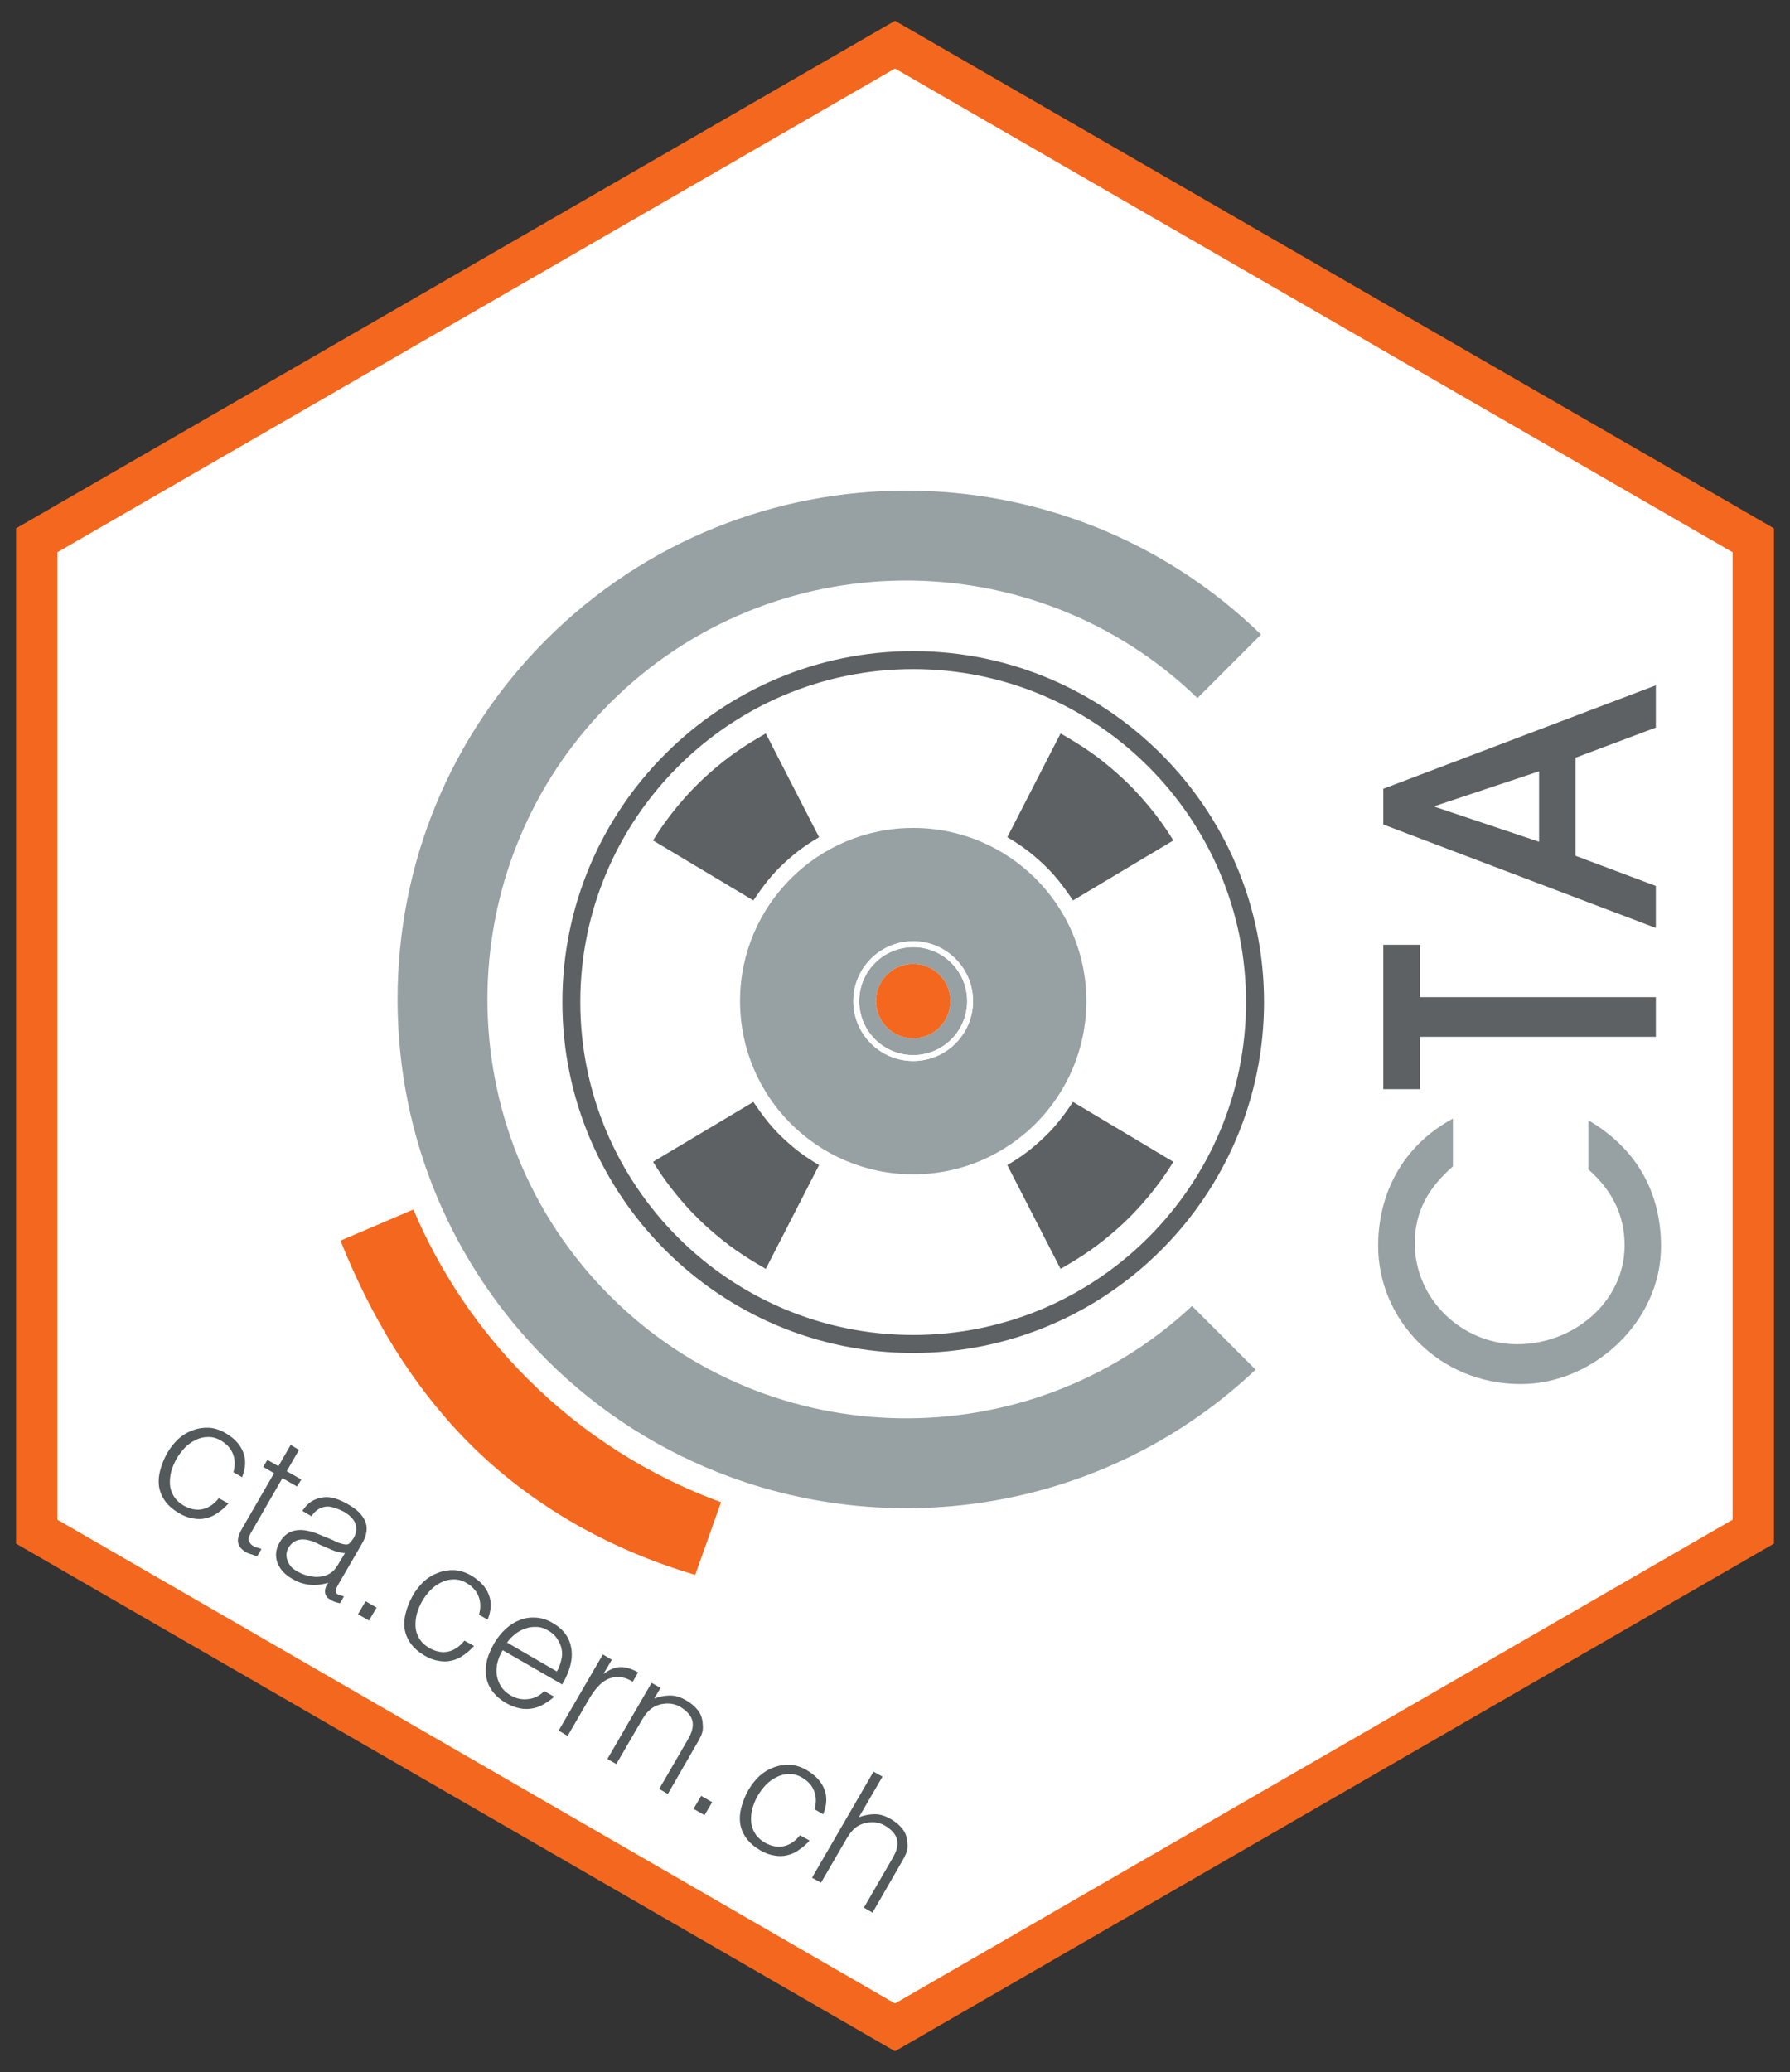 <?xml version="1.0" encoding="UTF-8" standalone="no"?>
<svg
   xmlns:dc="http://purl.org/dc/elements/1.1/"
   xmlns:cc="http://creativecommons.org/ns#"
   xmlns:rdf="http://www.w3.org/1999/02/22-rdf-syntax-ns#"
   xmlns:svg="http://www.w3.org/2000/svg"
   xmlns="http://www.w3.org/2000/svg"
   xmlns:xlink="http://www.w3.org/1999/xlink"
   xmlns:sodipodi="http://sodipodi.sourceforge.net/DTD/sodipodi-0.dtd"
   xmlns:inkscape="http://www.inkscape.org/namespaces/inkscape"
   width="129.827pt"
   height="150.236pt"
   viewBox="0 0 129.827 150.236"
   version="1.2"
   id="svg111"
   sodipodi:docname="Sticker_CTA.svg"
   inkscape:version="0.92.1 r15371">
  <rect x="0" y="0" width="129.827" height="150.236" fill="#333333" stroke="none"/>
  <sodipodi:namedview
     pagecolor="#ffffff"
     bordercolor="#666666"
     borderopacity="1"
     objecttolerance="10"
     gridtolerance="10"
     guidetolerance="10"
     inkscape:pageopacity="0"
     inkscape:pageshadow="2"
     inkscape:window-width="1680"
     inkscape:window-height="965"
     id="namedview113"
     showgrid="false"
     inkscape:zoom="3.3323014"
     inkscape:cx="32.319425"
     inkscape:cy="93.796311"
     inkscape:window-x="0"
     inkscape:window-y="27"
     inkscape:window-maximized="1"
     inkscape:current-layer="svg111" />
  <defs
     id="defs46">
    <g
       id="g41">
      <symbol
         overflow="visible"
         id="glyph0-0">
        <path
           style="stroke:none;"
           d="M 2.812 -4.844 L 6.266 -2.844 L 3.453 2 L 0 0 Z M 5.516 -2.812 L 3.156 -4.172 L 3.312 -1.734 Z M 3.5 1.141 L 5.531 -2.391 L 3.344 -1.297 Z M 3.109 1.344 L 2.953 -1.109 L 0.75 -0.016 Z M 0.734 -0.453 L 2.938 -1.531 L 2.766 -3.984 Z M 0.734 -0.453 "
           id="path2" />
      </symbol>
      <symbol
         overflow="visible"
         id="glyph0-1">
        <path
           style="stroke:none;"
           d="M 4.469 -0.688 C 4.551 -1 4.547 -1.281 4.453 -1.531 C 4.359 -1.789 4.172 -2.004 3.891 -2.172 C 3.68 -2.297 3.473 -2.352 3.266 -2.344 C 3.066 -2.344 2.875 -2.297 2.688 -2.203 C 2.508 -2.117 2.344 -2 2.188 -1.844 C 2.039 -1.688 1.91 -1.516 1.797 -1.328 C 1.691 -1.141 1.609 -0.941 1.547 -0.734 C 1.492 -0.523 1.473 -0.32 1.484 -0.125 C 1.492 0.062 1.551 0.242 1.656 0.422 C 1.758 0.598 1.914 0.75 2.125 0.875 C 2.438 1.051 2.734 1.109 3.016 1.047 C 3.305 0.984 3.562 0.812 3.781 0.531 L 4.234 0.781 C 4.078 0.957 3.91 1.102 3.734 1.219 C 3.566 1.344 3.383 1.426 3.188 1.469 C 3 1.52 2.797 1.523 2.578 1.484 C 2.359 1.453 2.133 1.367 1.906 1.234 C 1.625 1.066 1.406 0.875 1.25 0.656 C 1.102 0.445 1.008 0.219 0.969 -0.031 C 0.938 -0.281 0.957 -0.535 1.031 -0.797 C 1.102 -1.066 1.211 -1.332 1.359 -1.594 C 1.504 -1.844 1.676 -2.062 1.875 -2.25 C 2.082 -2.438 2.305 -2.57 2.547 -2.656 C 2.785 -2.75 3.035 -2.789 3.297 -2.781 C 3.555 -2.77 3.82 -2.688 4.094 -2.531 C 4.508 -2.289 4.785 -1.992 4.922 -1.641 C 5.066 -1.297 5.051 -0.898 4.875 -0.453 Z M 4.469 -0.688 "
           id="path5" />
      </symbol>
      <symbol
         overflow="visible"
         id="glyph0-2">
        <path
           style="stroke:none;"
           d="M 1.734 1.031 C 1.68 1.008 1.609 0.984 1.516 0.953 C 1.422 0.93 1.32 0.895 1.219 0.844 C 1.008 0.719 0.883 0.57 0.844 0.406 C 0.801 0.238 0.859 0.02 1.016 -0.25 L 2.531 -2.875 L 2.016 -3.172 L 2.219 -3.5 L 2.734 -3.203 L 3.312 -4.203 L 3.703 -3.969 L 3.125 -2.969 L 3.812 -2.578 L 3.609 -2.25 L 2.922 -2.641 L 1.5 -0.172 C 1.445 -0.086 1.406 -0.008 1.375 0.062 C 1.344 0.133 1.328 0.191 1.328 0.234 C 1.336 0.285 1.359 0.336 1.391 0.391 C 1.422 0.453 1.484 0.508 1.578 0.562 C 1.629 0.594 1.688 0.613 1.75 0.625 C 1.82 0.645 1.883 0.664 1.938 0.688 Z M 1.734 1.031 "
           id="path8" />
      </symbol>
      <symbol
         overflow="visible"
         id="glyph0-3">
        <path
           style="stroke:none;"
           d="M 3.938 -0.234 C 3.719 -0.254 3.508 -0.305 3.312 -0.391 C 3.125 -0.473 2.93 -0.555 2.734 -0.641 C 2.41 -0.816 2.125 -0.895 1.875 -0.875 C 1.625 -0.852 1.426 -0.723 1.281 -0.484 C 1.219 -0.367 1.188 -0.258 1.188 -0.156 C 1.188 -0.051 1.207 0.047 1.25 0.141 C 1.289 0.242 1.348 0.336 1.422 0.422 C 1.504 0.504 1.598 0.57 1.703 0.625 C 1.859 0.719 2.023 0.785 2.203 0.828 C 2.391 0.879 2.57 0.895 2.75 0.875 C 2.926 0.863 3.086 0.812 3.234 0.719 C 3.379 0.633 3.504 0.5 3.609 0.312 Z M 3.375 -0.844 C 3.438 -0.812 3.523 -0.77 3.641 -0.719 C 3.766 -0.676 3.875 -0.648 3.969 -0.641 C 4.062 -0.629 4.133 -0.66 4.188 -0.734 C 4.25 -0.805 4.301 -0.875 4.344 -0.938 C 4.469 -1.156 4.5 -1.367 4.438 -1.578 C 4.383 -1.797 4.195 -2 3.875 -2.188 C 3.738 -2.258 3.598 -2.316 3.453 -2.359 C 3.316 -2.41 3.188 -2.43 3.062 -2.422 C 2.938 -2.41 2.812 -2.367 2.688 -2.297 C 2.57 -2.223 2.461 -2.113 2.359 -1.969 L 1.938 -2.219 C 2.062 -2.414 2.207 -2.566 2.375 -2.672 C 2.551 -2.773 2.734 -2.836 2.922 -2.859 C 3.117 -2.879 3.312 -2.859 3.5 -2.797 C 3.688 -2.734 3.879 -2.645 4.078 -2.531 C 4.266 -2.426 4.426 -2.312 4.562 -2.188 C 4.695 -2.062 4.801 -1.922 4.875 -1.766 C 4.945 -1.617 4.973 -1.453 4.953 -1.266 C 4.93 -1.078 4.859 -0.879 4.734 -0.672 L 3.609 1.266 C 3.516 1.43 3.484 1.551 3.516 1.625 C 3.555 1.695 3.68 1.754 3.891 1.797 L 3.703 2.125 C 3.672 2.113 3.613 2.098 3.531 2.078 C 3.457 2.055 3.391 2.031 3.328 2 C 3.266 1.957 3.207 1.922 3.156 1.891 C 3.094 1.836 3.051 1.781 3.031 1.719 C 3.008 1.664 3 1.602 3 1.531 C 3.008 1.469 3.023 1.406 3.047 1.344 C 3.078 1.281 3.113 1.219 3.156 1.156 C 2.852 1.25 2.555 1.281 2.266 1.25 C 1.984 1.219 1.711 1.125 1.453 0.969 C 1.297 0.883 1.156 0.773 1.031 0.641 C 0.914 0.516 0.828 0.375 0.766 0.219 C 0.711 0.07 0.691 -0.078 0.703 -0.234 C 0.711 -0.398 0.77 -0.57 0.875 -0.75 C 1.227 -1.363 1.848 -1.484 2.734 -1.109 Z M 3.375 -0.844 "
           id="path11" />
      </symbol>
      <symbol
         overflow="visible"
         id="glyph0-4">
        <path
           style="stroke:none;"
           d="M 0.703 0.406 L 1.062 -0.203 L 1.578 0.094 L 1.219 0.703 Z M 0.703 0.406 "
           id="path14" />
      </symbol>
      <symbol
         overflow="visible"
         id="glyph0-5">
        <path
           style="stroke:none;"
           d="M 4.281 -0.25 C 4.375 -0.414 4.441 -0.594 4.484 -0.781 C 4.535 -0.969 4.539 -1.145 4.5 -1.312 C 4.469 -1.477 4.398 -1.633 4.297 -1.781 C 4.203 -1.938 4.062 -2.066 3.875 -2.172 C 3.688 -2.285 3.5 -2.344 3.312 -2.344 C 3.133 -2.352 2.961 -2.328 2.797 -2.266 C 2.629 -2.211 2.473 -2.129 2.328 -2.016 C 2.18 -1.898 2.051 -1.766 1.938 -1.609 Z M 1.734 -1.25 C 1.617 -1.062 1.535 -0.863 1.484 -0.656 C 1.441 -0.457 1.43 -0.266 1.453 -0.078 C 1.484 0.109 1.551 0.285 1.656 0.453 C 1.758 0.617 1.91 0.758 2.109 0.875 C 2.379 1.031 2.656 1.086 2.938 1.047 C 3.219 1.016 3.469 0.891 3.688 0.672 L 4.156 0.938 C 4 1.07 3.836 1.188 3.672 1.281 C 3.504 1.383 3.328 1.453 3.141 1.484 C 2.953 1.523 2.754 1.523 2.547 1.484 C 2.336 1.441 2.117 1.359 1.891 1.234 C 1.609 1.066 1.391 0.875 1.234 0.656 C 1.086 0.445 0.992 0.219 0.953 -0.031 C 0.922 -0.281 0.938 -0.535 1 -0.797 C 1.07 -1.055 1.188 -1.32 1.344 -1.594 C 1.5 -1.852 1.68 -2.078 1.891 -2.266 C 2.098 -2.453 2.316 -2.586 2.547 -2.672 C 2.785 -2.766 3.035 -2.801 3.297 -2.781 C 3.555 -2.77 3.816 -2.688 4.078 -2.531 C 4.578 -2.25 4.867 -1.859 4.953 -1.359 C 5.047 -0.859 4.906 -0.285 4.531 0.359 Z M 1.734 -1.25 "
           id="path17" />
      </symbol>
      <symbol
         overflow="visible"
         id="glyph0-6">
        <path
           style="stroke:none;"
           d="M 0.938 0.547 L 0.516 0.297 L 2.594 -3.281 L 3.016 -3.031 L 2.625 -2.375 L 2.641 -2.375 C 2.922 -2.582 3.18 -2.688 3.422 -2.688 C 3.66 -2.695 3.938 -2.613 4.25 -2.438 L 4 -2 C 3.758 -2.145 3.539 -2.219 3.344 -2.219 C 3.145 -2.227 2.961 -2.191 2.797 -2.109 C 2.641 -2.035 2.488 -1.914 2.344 -1.75 C 2.195 -1.582 2.066 -1.398 1.953 -1.203 Z M 0.938 0.547 "
           id="path20" />
      </symbol>
      <symbol
         overflow="visible"
         id="glyph0-7">
        <path
           style="stroke:none;"
           d="M 0.922 0.531 L 0.5 0.297 L 2.578 -3.281 L 3 -3.047 L 2.703 -2.547 C 2.961 -2.641 3.211 -2.688 3.453 -2.688 C 3.691 -2.688 3.938 -2.613 4.188 -2.469 C 4.414 -2.344 4.602 -2.188 4.75 -2 C 4.895 -1.82 4.973 -1.598 4.984 -1.328 C 5.004 -1.148 4.984 -0.988 4.922 -0.844 C 4.859 -0.695 4.785 -0.555 4.703 -0.422 L 3.344 1.938 L 2.938 1.703 L 4.297 -0.641 C 4.484 -0.961 4.551 -1.242 4.5 -1.484 C 4.445 -1.734 4.254 -1.957 3.922 -2.156 C 3.797 -2.227 3.664 -2.273 3.531 -2.297 C 3.395 -2.316 3.266 -2.316 3.141 -2.297 C 3.023 -2.285 2.91 -2.254 2.797 -2.203 C 2.691 -2.16 2.598 -2.102 2.516 -2.031 C 2.41 -1.938 2.32 -1.836 2.25 -1.734 C 2.188 -1.641 2.117 -1.531 2.047 -1.406 Z M 0.922 0.531 "
           id="path23" />
      </symbol>
      <symbol
         overflow="visible"
         id="glyph0-8">
        <path
           style="stroke:none;"
           d="M 0.5 0.297 L 3.391 -4.688 L 3.812 -4.453 L 2.703 -2.547 C 2.961 -2.641 3.211 -2.688 3.453 -2.688 C 3.691 -2.688 3.938 -2.613 4.188 -2.469 C 4.414 -2.344 4.602 -2.188 4.75 -2 C 4.895 -1.82 4.973 -1.598 4.984 -1.328 C 5.004 -1.148 4.984 -0.988 4.922 -0.844 C 4.859 -0.695 4.785 -0.555 4.703 -0.422 L 3.344 1.938 L 2.938 1.703 L 4.297 -0.641 C 4.484 -0.961 4.551 -1.242 4.5 -1.484 C 4.445 -1.734 4.254 -1.957 3.922 -2.156 C 3.797 -2.227 3.664 -2.273 3.531 -2.297 C 3.395 -2.316 3.266 -2.316 3.141 -2.297 C 3.023 -2.285 2.91 -2.254 2.797 -2.203 C 2.691 -2.16 2.598 -2.102 2.516 -2.031 C 2.41 -1.938 2.32 -1.836 2.25 -1.734 C 2.188 -1.641 2.117 -1.531 2.047 -1.406 L 0.922 0.531 Z M 0.5 0.297 "
           id="path26" />
      </symbol>
      <symbol
         overflow="visible"
         id="glyph1-0">
        <path
           style="stroke:none;"
           d="M 0 -13 L -17.75 -13 L -17.75 -0.328 L 0 -0.328 Z M -10.016 -6.672 L -16.5 -2.344 L -16.5 -10.969 Z M -8.891 -5.906 C -6.438 -4.297 -3.953 -2.672 -2.438 -1.609 L -15.359 -1.609 Z M -2.406 -11.75 L -8.891 -7.422 L -15.359 -11.75 Z M -1.281 -10.969 L -1.281 -2.344 L -7.75 -6.672 Z M -1.281 -10.969 "
           id="path29" />
      </symbol>
      <symbol
         overflow="visible"
         id="glyph1-1">
        <path
           style="stroke:none;"
           d="M -4.891 -16.578 C -3.078 -14.984 -2.266 -13.141 -2.266 -11.078 C -2.266 -7.016 -5.922 -3.906 -10.062 -3.906 C -14 -3.906 -17.484 -7.109 -17.484 -11.234 C -17.484 -13.562 -16.453 -15.297 -14.719 -16.797 L -14.719 -20.266 C -18.422 -18.266 -20.141 -14.766 -20.141 -11.031 C -20.141 -5.719 -15.75 -1.016 -9.797 -1.016 C -4.547 -1.016 0.375 -5.531 0.375 -11 C 0.375 -14.953 -1.438 -18.125 -4.891 -20.141 Z M -4.891 -16.578 "
           id="path32" />
      </symbol>
      <symbol
         overflow="visible"
         id="glyph1-2">
        <path
           style="stroke:none;"
           d="M 0 -6.859 L -17.109 -6.859 L -17.109 -10.656 L -19.766 -10.656 L -19.766 -0.188 L -17.109 -0.188 L -17.109 -3.984 L 0 -3.984 Z M 0 -6.859 "
           id="path35" />
      </symbol>
      <symbol
         overflow="visible"
         id="glyph1-3">
        <path
           style="stroke:none;"
           d="M 0 -17.938 L -19.766 -10.438 L -19.766 -7.844 L 0 -0.344 L 0 -3.391 L -5.828 -5.578 L -5.828 -12.688 L 0 -14.875 Z M -8.469 -11.703 L -8.469 -6.594 L -16.016 -9.125 L -16.016 -9.188 Z M -8.469 -11.703 "
           id="path38" />
      </symbol>
    </g>
    <clipPath
       id="clip1">
      <path
         d="M 0 0 L 129.828 0 L 129.828 150.234 L 0 150.234 Z M 0 0 "
         id="path43" />
    </clipPath>
  </defs>
  <path
     inkscape:connector-curvature="0"
     id="path48"
     d="m 64.914,3.238 -62.25,35.938 V 111.059 L 64.914,147 127.164,111.059 V 39.176 Z m 0,0"
     style="fill:#ffffff;fill-opacity:1;fill-rule:nonzero;stroke:none" />
  <g
     style="clip-rule:nonzero"
     id="g52"
     clip-path="url(#clip1)">
    <path
       inkscape:connector-curvature="0"
       id="path50"
       transform="matrix(1,0,0,-1,64.913,3.237)"
       d="M 0.001,-9.8125e-4 -62.249,-35.938 v -71.883 l 62.25,-35.941 62.25,35.941 v 71.883 z m 0,0"
       style="fill:none;stroke:#f3681e;stroke-width:3;stroke-linecap:butt;stroke-linejoin:miter;stroke-miterlimit:10;stroke-opacity:1" />
  </g>
  <g
     id="g76"
     style="fill:#54595c;fill-opacity:1"
     transform="matrix(1.543,0,0,1.543,-1.853,-58.558)">
    <use
       height="100%"
       width="100%"
       id="use54"
       y="107.822"
       x="7.705"
       xlink:href="#glyph0-1" />
    <use
       height="100%"
       width="100%"
       id="use56"
       y="110.053"
       x="11.553"
       xlink:href="#glyph0-2" />
    <use
       height="100%"
       width="100%"
       id="use58"
       y="111.169"
       x="13.477"
       xlink:href="#glyph0-3" />
    <use
       height="100%"
       width="100%"
       id="use60"
       y="113.4"
       x="17.325"
       xlink:href="#glyph0-4" />
    <use
       height="100%"
       width="100%"
       id="use62"
       y="114.515"
       x="19.249"
       xlink:href="#glyph0-1" />
    <use
       height="100%"
       width="100%"
       id="use64"
       y="116.746"
       x="23.097"
       xlink:href="#glyph0-5" />
    <use
       height="100%"
       width="100%"
       id="use66"
       y="118.977"
       x="26.945"
       xlink:href="#glyph0-6" />
    <use
       height="100%"
       width="100%"
       id="use68"
       y="120.313"
       x="29.25"
       xlink:href="#glyph0-7" />
    <use
       height="100%"
       width="100%"
       id="use70"
       y="122.544"
       x="33.098"
       xlink:href="#glyph0-4" />
    <use
       height="100%"
       width="100%"
       id="use72"
       y="123.66"
       x="35.022"
       xlink:href="#glyph0-1" />
    <use
       height="100%"
       width="100%"
       id="use74"
       y="125.891"
       x="38.87"
       xlink:href="#glyph0-8" />
  </g>
  <path
     inkscape:connector-curvature="0"
     id="path78"
     d="m 29.98,87.699 -5.285,2.258 c 2.168,5.418 5.117,10.379 9.098,14.449 4.625,4.727 10.414,7.949 16.629,9.785 l 1.875,-5.266 c -5.129,-1.879 -9.941,-4.863 -14.051,-8.973 -3.625,-3.625 -6.375,-7.801 -8.266,-12.254"
     style="fill:#f3681e;fill-opacity:1;fill-rule:nonzero;stroke:none" />
  <path
     inkscape:connector-curvature="0"
     id="path80"
     d="m 66.234,75.285 c -1.492,0 -2.699,-1.207 -2.699,-2.695 0,-1.492 1.207,-2.699 2.699,-2.699 1.488,0 2.699,1.207 2.699,2.699 0,1.488 -1.211,2.695 -2.699,2.695 m 0,-6.613 c -2.16,0 -3.918,1.758 -3.918,3.918 0,2.16 1.758,3.914 3.918,3.914 2.16,0 3.914,-1.754 3.914,-3.914 0,-2.16 -1.754,-3.918 -3.914,-3.918"
     style="fill:#97a1a3;fill-opacity:1;fill-rule:nonzero;stroke:none" />
  <path
     inkscape:connector-curvature="0"
     id="path82"
     d="m 66.234,76.93 c -2.395,0 -4.344,-1.945 -4.344,-4.344 0,-2.391 1.949,-4.34 4.344,-4.34 2.395,0 4.34,1.949 4.34,4.34 0,2.398 -1.945,4.344 -4.34,4.344 m 0,-16.898 c -6.938,0 -12.559,5.621 -12.559,12.555 0,6.938 5.621,12.562 12.559,12.562 6.938,0 12.559,-5.625 12.559,-12.562 0,-6.934 -5.621,-12.555 -12.559,-12.555"
     style="fill:#97a1a3;fill-opacity:1;fill-rule:nonzero;stroke:none" />
  <path
     inkscape:connector-curvature="0"
     id="path84"
     d="m 66.234,96.797 c -13.312,0 -24.145,-10.828 -24.145,-24.141 0,-13.312 10.832,-24.141 24.145,-24.141 13.312,0 24.141,10.828 24.141,24.141 0,13.312 -10.828,24.141 -24.141,24.141 m 0,-49.586 c -14.031,0 -25.445,11.414 -25.445,25.445 0,14.031 11.414,25.445 25.445,25.445 14.031,0 25.445,-11.414 25.445,-25.445 0,-14.031 -11.414,-25.445 -25.445,-25.445"
     style="fill:#5e6163;fill-opacity:1;fill-rule:nonzero;stroke:none" />
  <path
     inkscape:connector-curvature="0"
     id="path86"
     d="m 44.238,93.961 c -11.848,-11.852 -11.848,-31.133 0,-42.98 C 55.969,39.25 74.973,39.133 86.852,50.617 l 4.609,-4.609 C 84.312,39.055 75.02,35.574 65.73,35.574 c -9.453,0 -18.902,3.602 -26.102,10.797 -6.957,6.957 -10.793,16.23 -10.793,26.102 0,5.055 1.012,9.953 2.93,14.465 1.828,4.293 4.469,8.238 7.863,11.633 3.895,3.898 8.461,6.734 13.324,8.52 12.781,4.688 27.656,2.102 38.117,-7.781 L 86.457,94.695 C 74.559,105.797 55.828,105.547 44.238,93.961"
     style="fill:#97a1a3;fill-opacity:1;fill-rule:nonzero;stroke:none" />
  <path
     inkscape:connector-curvature="0"
     id="path88"
     d="m 56.961,62.5 c 0.75,-0.68 1.371,-1.16 2.445,-1.797 L 55.543,53.18 C 53.848,54.152 52.82,54.859 51.5,56.02 49.777,57.531 48.344,59.324 47.363,60.938 l 7.277,4.348 C 55.309,64.305 55.957,63.406 56.961,62.5"
     style="fill:#5e6163;fill-opacity:1;fill-rule:nonzero;stroke:none" />
  <path
     inkscape:connector-curvature="0"
     id="path90"
     d="m 75.5,62.5 c -0.746,-0.68 -1.367,-1.16 -2.441,-1.797 l 3.863,-7.523 c 1.695,0.973 2.723,1.68 4.043,2.84 1.723,1.512 3.156,3.305 4.137,4.918 l -7.277,4.348 C 77.156,64.305 76.508,63.406 75.5,62.5"
     style="fill:#5e6163;fill-opacity:1;fill-rule:nonzero;stroke:none" />
  <path
     inkscape:connector-curvature="0"
     id="path92"
     d="m 75.5,82.68 c -0.746,0.68 -1.367,1.164 -2.441,1.797 l 3.863,7.527 c 1.695,-0.977 2.723,-1.684 4.043,-2.844 1.723,-1.508 3.156,-3.305 4.137,-4.918 l -7.277,-4.344 C 77.156,80.875 76.508,81.773 75.5,82.68"
     style="fill:#5e6163;fill-opacity:1;fill-rule:nonzero;stroke:none" />
  <path
     inkscape:connector-curvature="0"
     id="path94"
     d="m 56.961,82.68 c 0.75,0.68 1.371,1.164 2.445,1.797 l -3.863,7.527 C 53.848,91.027 52.82,90.32 51.5,89.16 49.777,87.652 48.344,85.855 47.363,84.242 l 7.277,-4.344 c 0.668,0.977 1.316,1.875 2.32,2.781"
     style="fill:#5e6163;fill-opacity:1;fill-rule:nonzero;stroke:none" />
  <path
     inkscape:connector-curvature="0"
     id="path96"
     d="m 66.234,69.891 c -1.492,0 -2.699,1.207 -2.699,2.695 0,1.492 1.207,2.699 2.699,2.699 1.488,0 2.699,-1.207 2.699,-2.699 0,-1.488 -1.211,-2.695 -2.699,-2.695"
     style="fill:#f3681e;fill-opacity:1;fill-rule:nonzero;stroke:none" />
  <path
     inkscape:connector-curvature="0"
     id="path98"
     d="m 66.234,76.504 c -2.16,0 -3.918,-1.758 -3.918,-3.918 0,-2.156 1.758,-3.914 3.918,-3.914 2.16,0 3.914,1.758 3.914,3.914 0,2.16 -1.754,3.918 -3.914,3.918 m 0,-8.258 c -2.395,0 -4.344,1.949 -4.344,4.34 0,2.398 1.949,4.344 4.344,4.344 2.395,0 4.34,-1.945 4.34,-4.344 0,-2.391 -1.945,-4.34 -4.34,-4.34"
     style="fill:#ffffff;fill-opacity:1;fill-rule:nonzero;stroke:none" />
  <g
     id="g102"
     style="fill:#97a1a3;fill-opacity:1">
    <use
       height="100%"
       width="100%"
       id="use100"
       y="101.373"
       x="120.097"
       xlink:href="#glyph1-1" />
  </g>
  <g
     id="g108"
     style="fill:#5e6163;fill-opacity:1">
    <use
       height="100%"
       width="100%"
       id="use104"
       y="79.161"
       x="120.097"
       xlink:href="#glyph1-2" />
    <use
       height="100%"
       width="100%"
       id="use106"
       y="67.629"
       x="120.097"
       xlink:href="#glyph1-3" />
  </g>
</svg>
